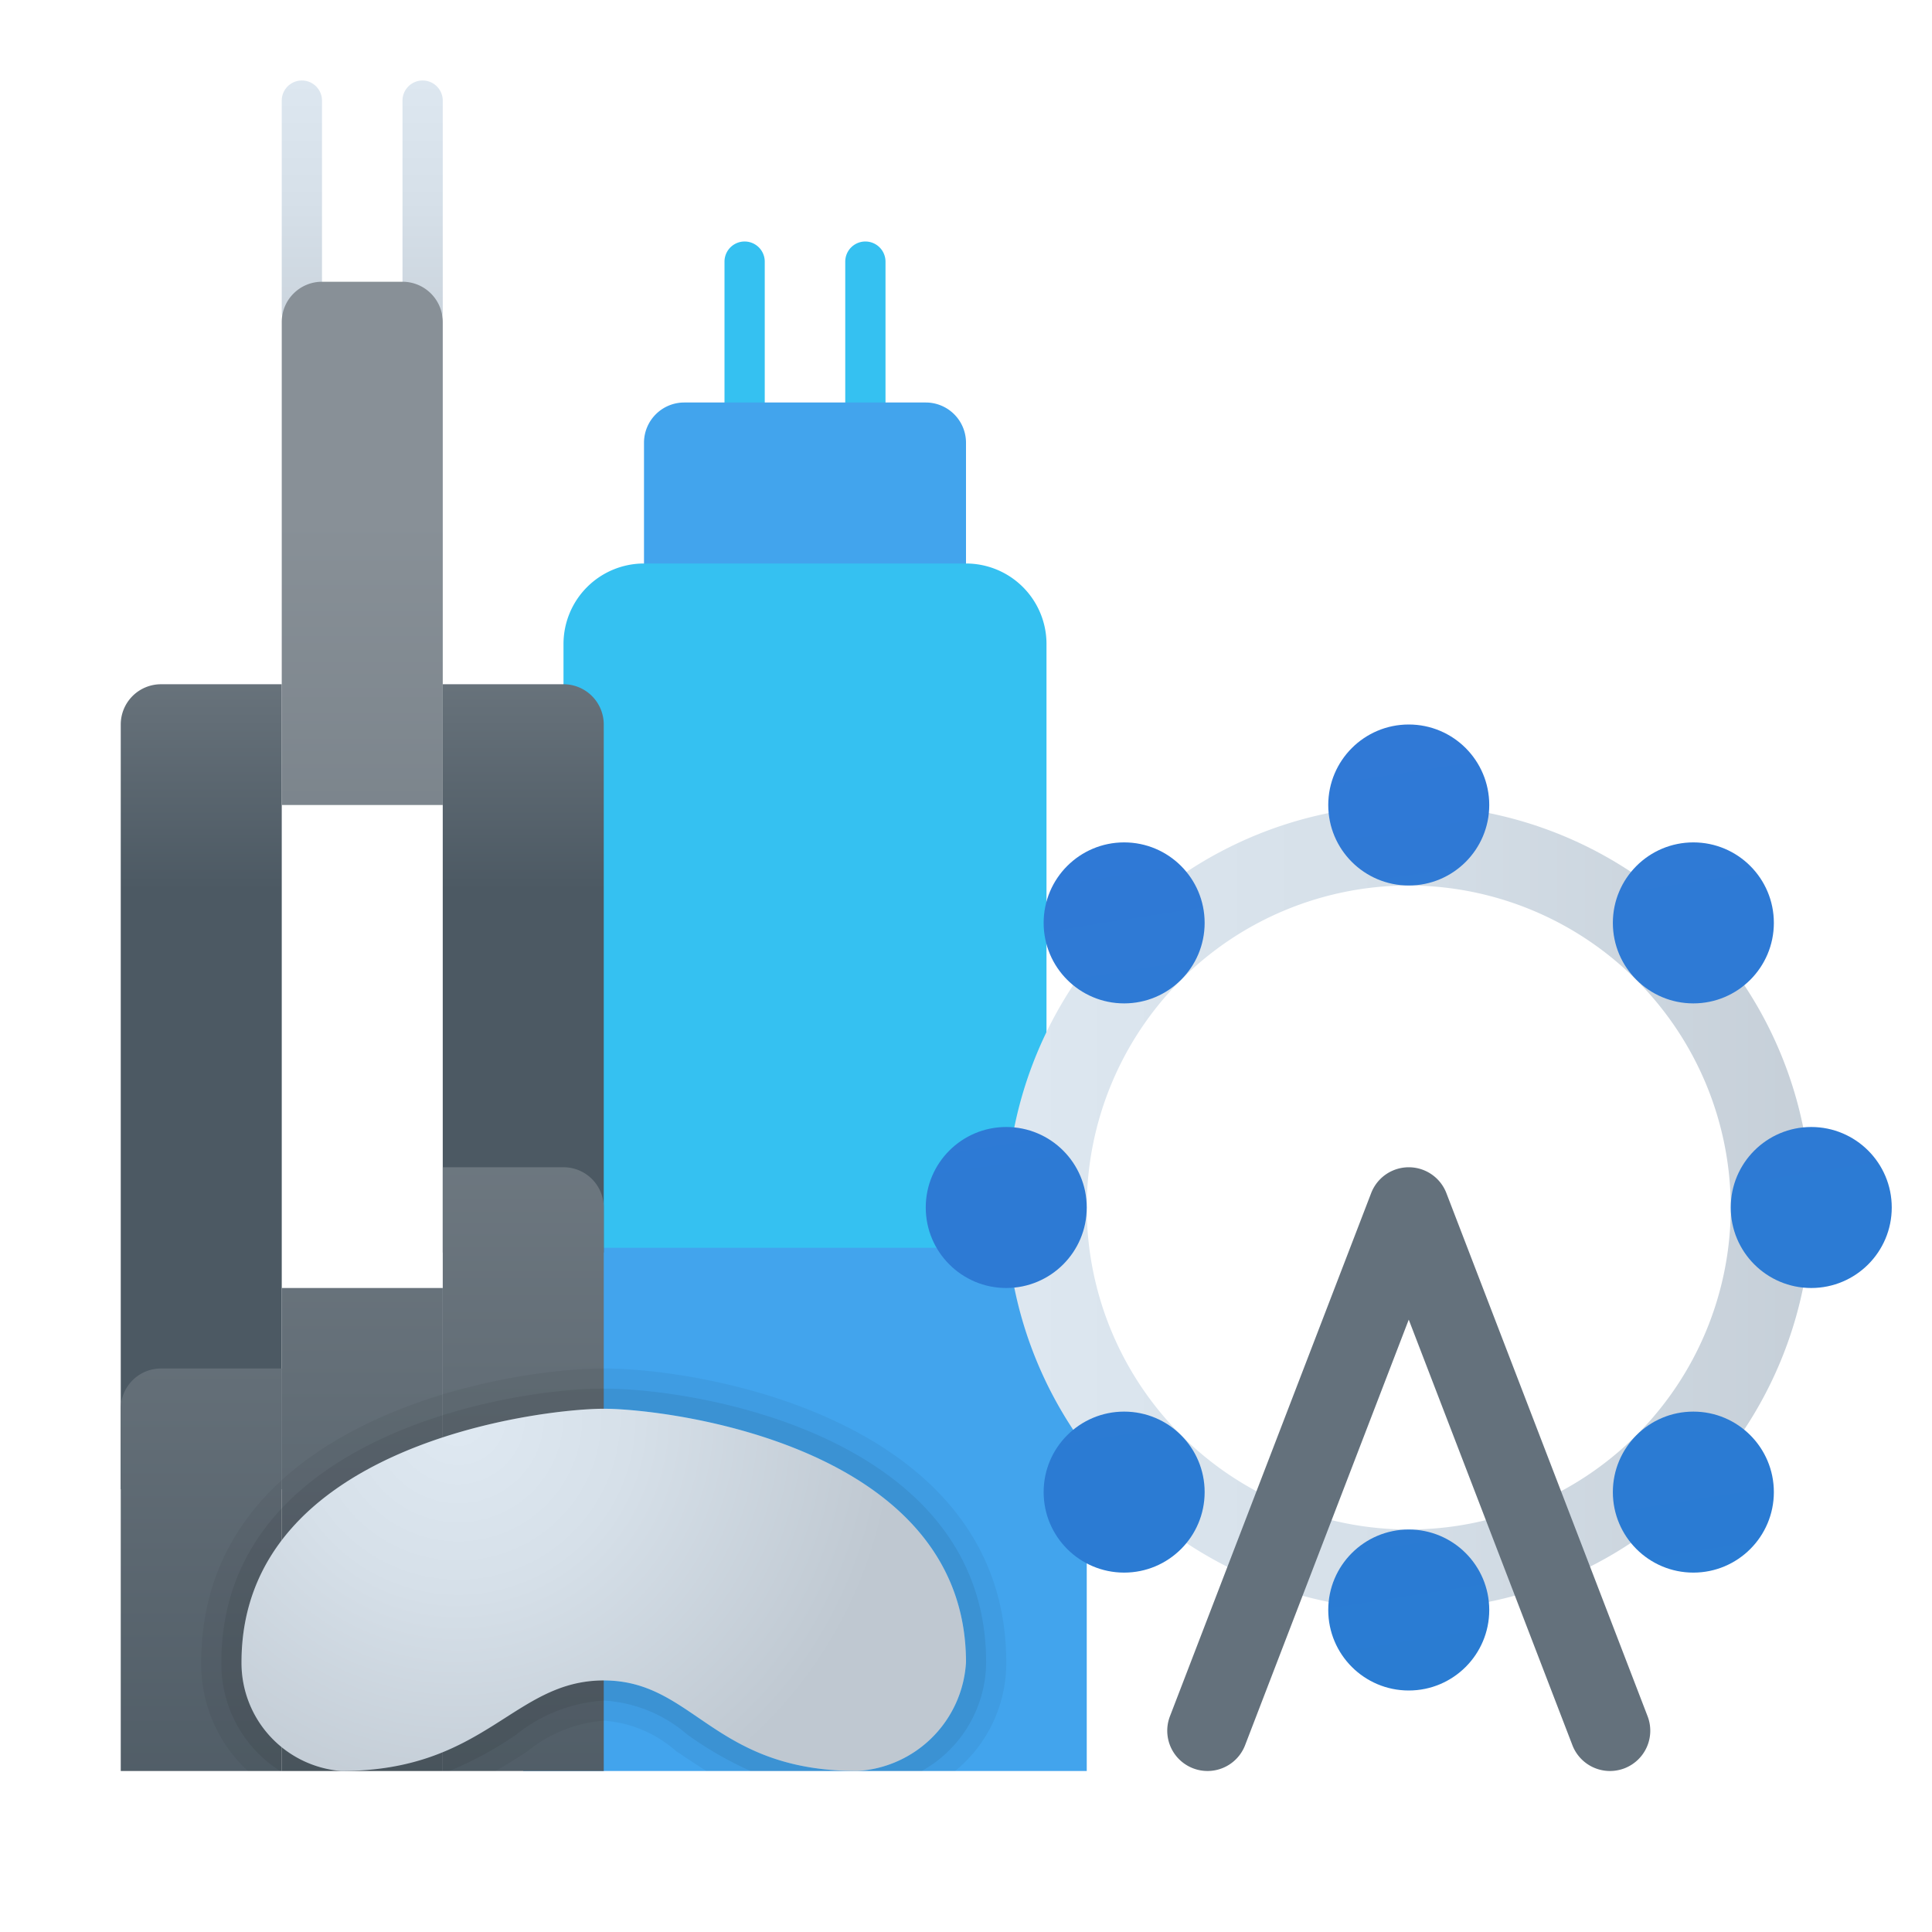 <svg xmlns="http://www.w3.org/2000/svg" xmlns:xlink="http://www.w3.org/1999/xlink" data-name="Слой 1" viewBox="0 0 48 48"><defs><linearGradient id="zIGfR~9jqsi13pTPD_E9Vc" x1="34.582" x2="38.69" y1="17.331" y2="43.548" data-name="Безымянный градиент 155" gradientUnits="userSpaceOnUse"><stop offset="0" stop-color="#3079d6"/><stop offset="1" stop-color="#297cd2"/></linearGradient><linearGradient id="zIGfR~9jqsi13pTPD_E9Vb" x1="5" x2="5" y1="10.978" y2="22.131" data-name="Безымянный градиент 62" gradientUnits="userSpaceOnUse"><stop offset="0" stop-color="#889097"/><stop offset="1" stop-color="#4c5963"/></linearGradient><linearGradient id="zIGfR~9jqsi13pTPD_E9Vd" x1="10.5" x2="10.5" y1="1.13" y2="11.015" xlink:href="#zIGfR~9jqsi13pTPD_E9Va"/><linearGradient id="zIGfR~9jqsi13pTPD_E9Ve" x1="13" x2="13" y1="10.978" y2="22.131" xlink:href="#zIGfR~9jqsi13pTPD_E9Vb"/><linearGradient id="zIGfR~9jqsi13pTPD_E9Vf" x1="5" x2="5" y1="14.85" y2="46.745" xlink:href="#zIGfR~9jqsi13pTPD_E9Vb"/><linearGradient id="zIGfR~9jqsi13pTPD_E9Vg" x1="9" x2="9" y1="14.401" y2="46.787" xlink:href="#zIGfR~9jqsi13pTPD_E9Vb"/><linearGradient id="zIGfR~9jqsi13pTPD_E9Vh" x1="9" x2="9" y1="12.935" y2="48.02" xlink:href="#zIGfR~9jqsi13pTPD_E9Vb"/><linearGradient id="zIGfR~9jqsi13pTPD_E9Vi" x1="13" x2="13" y1="13.939" y2="46.831" xlink:href="#zIGfR~9jqsi13pTPD_E9Vb"/><linearGradient id="zIGfR~9jqsi13pTPD_E9Vj" x1="23.223" x2="49.837" y1="30" y2="30" xlink:href="#zIGfR~9jqsi13pTPD_E9Va"/><linearGradient id="zIGfR~9jqsi13pTPD_E9Va" x1="7.5" x2="7.5" y1="1.13" y2="11.015" data-name="Безымянный градиент 147" gradientUnits="userSpaceOnUse"><stop offset="0" stop-color="#dfe9f2"/><stop offset=".391" stop-color="#d6e0e9"/><stop offset="1" stop-color="#bfc8d1"/></linearGradient><linearGradient id="zIGfR~9jqsi13pTPD_E9Vk" x1="27.232" x2="31.341" y1="18.482" y2="44.7" xlink:href="#zIGfR~9jqsi13pTPD_E9Vc"/><linearGradient id="zIGfR~9jqsi13pTPD_E9Vl" x1="23.292" x2="27.4" y1="19.1" y2="45.317" xlink:href="#zIGfR~9jqsi13pTPD_E9Vc"/><linearGradient id="zIGfR~9jqsi13pTPD_E9Vm" x1="25.069" x2="29.178" y1="18.821" y2="45.039" xlink:href="#zIGfR~9jqsi13pTPD_E9Vc"/><linearGradient id="zIGfR~9jqsi13pTPD_E9Vn" x1="31.522" x2="35.631" y1="17.81" y2="44.027" xlink:href="#zIGfR~9jqsi13pTPD_E9Vc"/><linearGradient id="zIGfR~9jqsi13pTPD_E9Vo" x1="38.872" x2="42.981" y1="16.658" y2="42.876" xlink:href="#zIGfR~9jqsi13pTPD_E9Vc"/><linearGradient id="zIGfR~9jqsi13pTPD_E9Vp" x1="42.812" x2="46.921" y1="16.041" y2="42.258" xlink:href="#zIGfR~9jqsi13pTPD_E9Vc"/><linearGradient id="zIGfR~9jqsi13pTPD_E9Vq" x1="41.035" x2="45.144" y1="16.319" y2="42.537" xlink:href="#zIGfR~9jqsi13pTPD_E9Vc"/><radialGradient id="zIGfR~9jqsi13pTPD_E9Vr" cx="11.386" cy="35.217" r="10.908" data-name="Безымянный градиент 164" xlink:href="#zIGfR~9jqsi13pTPD_E9Va"/></defs><path fill="#35c1f1" d="M18.5,12.25a.5.5,0,0,1-.5-.5V6.5a.5.5,0,0,1,1,0v5.25A.5.5,0,0,1,18.5,12.25Z"/><path fill="#35c1f1" d="M21.5,12.25a.5.5,0,0,1-.5-.5V6.5a.5.5,0,0,1,1,0v5.25A.5.5,0,0,1,21.5,12.25Z"/><path fill="#42a4ed" d="M17,10h6a1,1,0,0,1,1,1v5a0,0,0,0,1,0,0H16a0,0,0,0,1,0,0V11A1,1,0,0,1,17,10Z"/><path fill="#35c1f1" d="M16,14h8a2,2,0,0,1,2,2V36a0,0,0,0,1,0,0H14a0,0,0,0,1,0,0V16A2,2,0,0,1,16,14Z"/><path fill="#42a4ed" d="M14,31H26a1,1,0,0,1,1,1V44a0,0,0,0,1,0,0H13a0,0,0,0,1,0,0V32A1,1,0,0,1,14,31Z"/><path fill="url(#zIGfR~9jqsi13pTPD_E9Vb)" d="M4,17H7a0,0,0,0,1,0,0V37a0,0,0,0,1,0,0H3a0,0,0,0,1,0,0V18A1,1,0,0,1,4,17Z"/><path fill="url(#zIGfR~9jqsi13pTPD_E9Va)" d="M7.5,8.25a.5.5,0,0,1-.5-.5V2.5a.5.5,0,0,1,1,0V7.75A.5.5,0,0,1,7.5,8.25Z"/><path fill="url(#zIGfR~9jqsi13pTPD_E9Vd)" d="M10.5,8.25a.5.5,0,0,1-.5-.5V2.5a.5.5,0,0,1,1,0V7.75A.5.5,0,0,1,10.5,8.25Z"/><path fill="url(#zIGfR~9jqsi13pTPD_E9Ve)" d="M11,17h3a1,1,0,0,1,1,1V31.118a0,0,0,0,1,0,0H11a0,0,0,0,1,0,0V17A0,0,0,0,1,11,17Z"/><path fill="url(#zIGfR~9jqsi13pTPD_E9Vf)" d="M4,34H7a0,0,0,0,1,0,0V44a0,0,0,0,1,0,0H3a0,0,0,0,1,0,0V35A1,1,0,0,1,4,34Z"/><rect width="4" height="12" x="7" y="32" fill="url(#zIGfR~9jqsi13pTPD_E9Vg)"/><path fill="url(#zIGfR~9jqsi13pTPD_E9Vh)" d="M8,7h2a1,1,0,0,1,1,1V20a0,0,0,0,1,0,0H7a0,0,0,0,1,0,0V8A1,1,0,0,1,8,7Z"/><rect width="4" height="12" x="7" y="20" fill="url(#zIGfR~9jqsi13pTPD_E9Vh)"/><path fill="url(#zIGfR~9jqsi13pTPD_E9Vi)" d="M11,29h3a1,1,0,0,1,1,1V44a0,0,0,0,1,0,0H11a0,0,0,0,1,0,0V29A0,0,0,0,1,11,29Z"/><g><path fill="url(#zIGfR~9jqsi13pTPD_E9Vj)" d="M35,40A10,10,0,1,1,45,30,10.012,10.012,0,0,1,35,40Zm0-18a8,8,0,1,0,8,8A8.009,8.009,0,0,0,35,22Z"/><circle cx="35" cy="20" r="2" fill="url(#zIGfR~9jqsi13pTPD_E9Vc)"/><circle cx="27.929" cy="22.929" r="2" fill="url(#zIGfR~9jqsi13pTPD_E9Vk)"/><circle cx="25" cy="30" r="2" fill="url(#zIGfR~9jqsi13pTPD_E9Vl)"/><circle cx="27.929" cy="37.071" r="2" fill="url(#zIGfR~9jqsi13pTPD_E9Vm)"/><circle cx="35" cy="40" r="2" fill="url(#zIGfR~9jqsi13pTPD_E9Vn)"/><circle cx="42.071" cy="37.071" r="2" fill="url(#zIGfR~9jqsi13pTPD_E9Vo)"/><circle cx="45" cy="30" r="2" fill="url(#zIGfR~9jqsi13pTPD_E9Vp)"/><circle cx="42.071" cy="22.929" r="2" fill="url(#zIGfR~9jqsi13pTPD_E9Vq)"/></g><g><path d="M15,34c-2.59,0-10,1.34-10,7.3A3.601,3.601,0,0,0,6.16,44H8.48a2.697,2.697,0,0,1-2.48-2.7C6,35.9,13.42,35,15,35s9,.9,9,6.3A2.874,2.874,0,0,1,21.3,44h2.43a3.463,3.463,0,0,0,1.27-2.7C25,35.34,17.59,34,15,34ZM8.48,44h3.83q.42-.24.78-.48A3.453,3.453,0,0,1,15,42.75a3.032,3.032,0,0,1,1.79.75c.24.16.49.33.76.5H21.3c-3.6,0-4.05-2.25-6.3-2.25S12.08,44,8.48,44Z" opacity=".05"/><path d="M15,34.5c-2.46,0-9.5,1.25-9.5,6.8A3.148,3.148,0,0,0,6.96,44H8.48a2.697,2.697,0,0,1-2.48-2.7C6,35.9,13.42,35,15,35s9,.9,9,6.3A2.874,2.874,0,0,1,21.3,44h1.6a3.112,3.112,0,0,0,1.6-2.7C24.5,35.75,17.46,34.5,15,34.5ZM8.48,44h2.68a8.779,8.779,0,0,0,1.66-.9A3.863,3.863,0,0,1,15,42.25a3.474,3.474,0,0,1,2.07.84,8.793,8.793,0,0,0,1.58.91H21.3c-3.6,0-4.05-2.25-6.3-2.25S12.08,44,8.48,44Z" opacity=".07"/></g><path fill="url(#zIGfR~9jqsi13pTPD_E9Vr)" d="M15,35c-1.575,0-9,.9-9,6.3A2.693,2.693,0,0,0,8.475,44c3.6,0,4.275-2.25,6.525-2.25S17.7,44,21.3,44A2.874,2.874,0,0,0,24,41.3C24,35.9,16.575,35,15,35Z"/><path fill="#64717c" d="M40,44a1.001,1.001,0,0,1-.934-.641L35,32.786,30.934,43.359a1,1,0,0,1-1.867-.719l5-13a1.001,1.001,0,0,1,1.867,0l5,13a1.001,1.001,0,0,1-.574,1.293A1.012,1.012,0,0,1,40,44Z"/></svg>